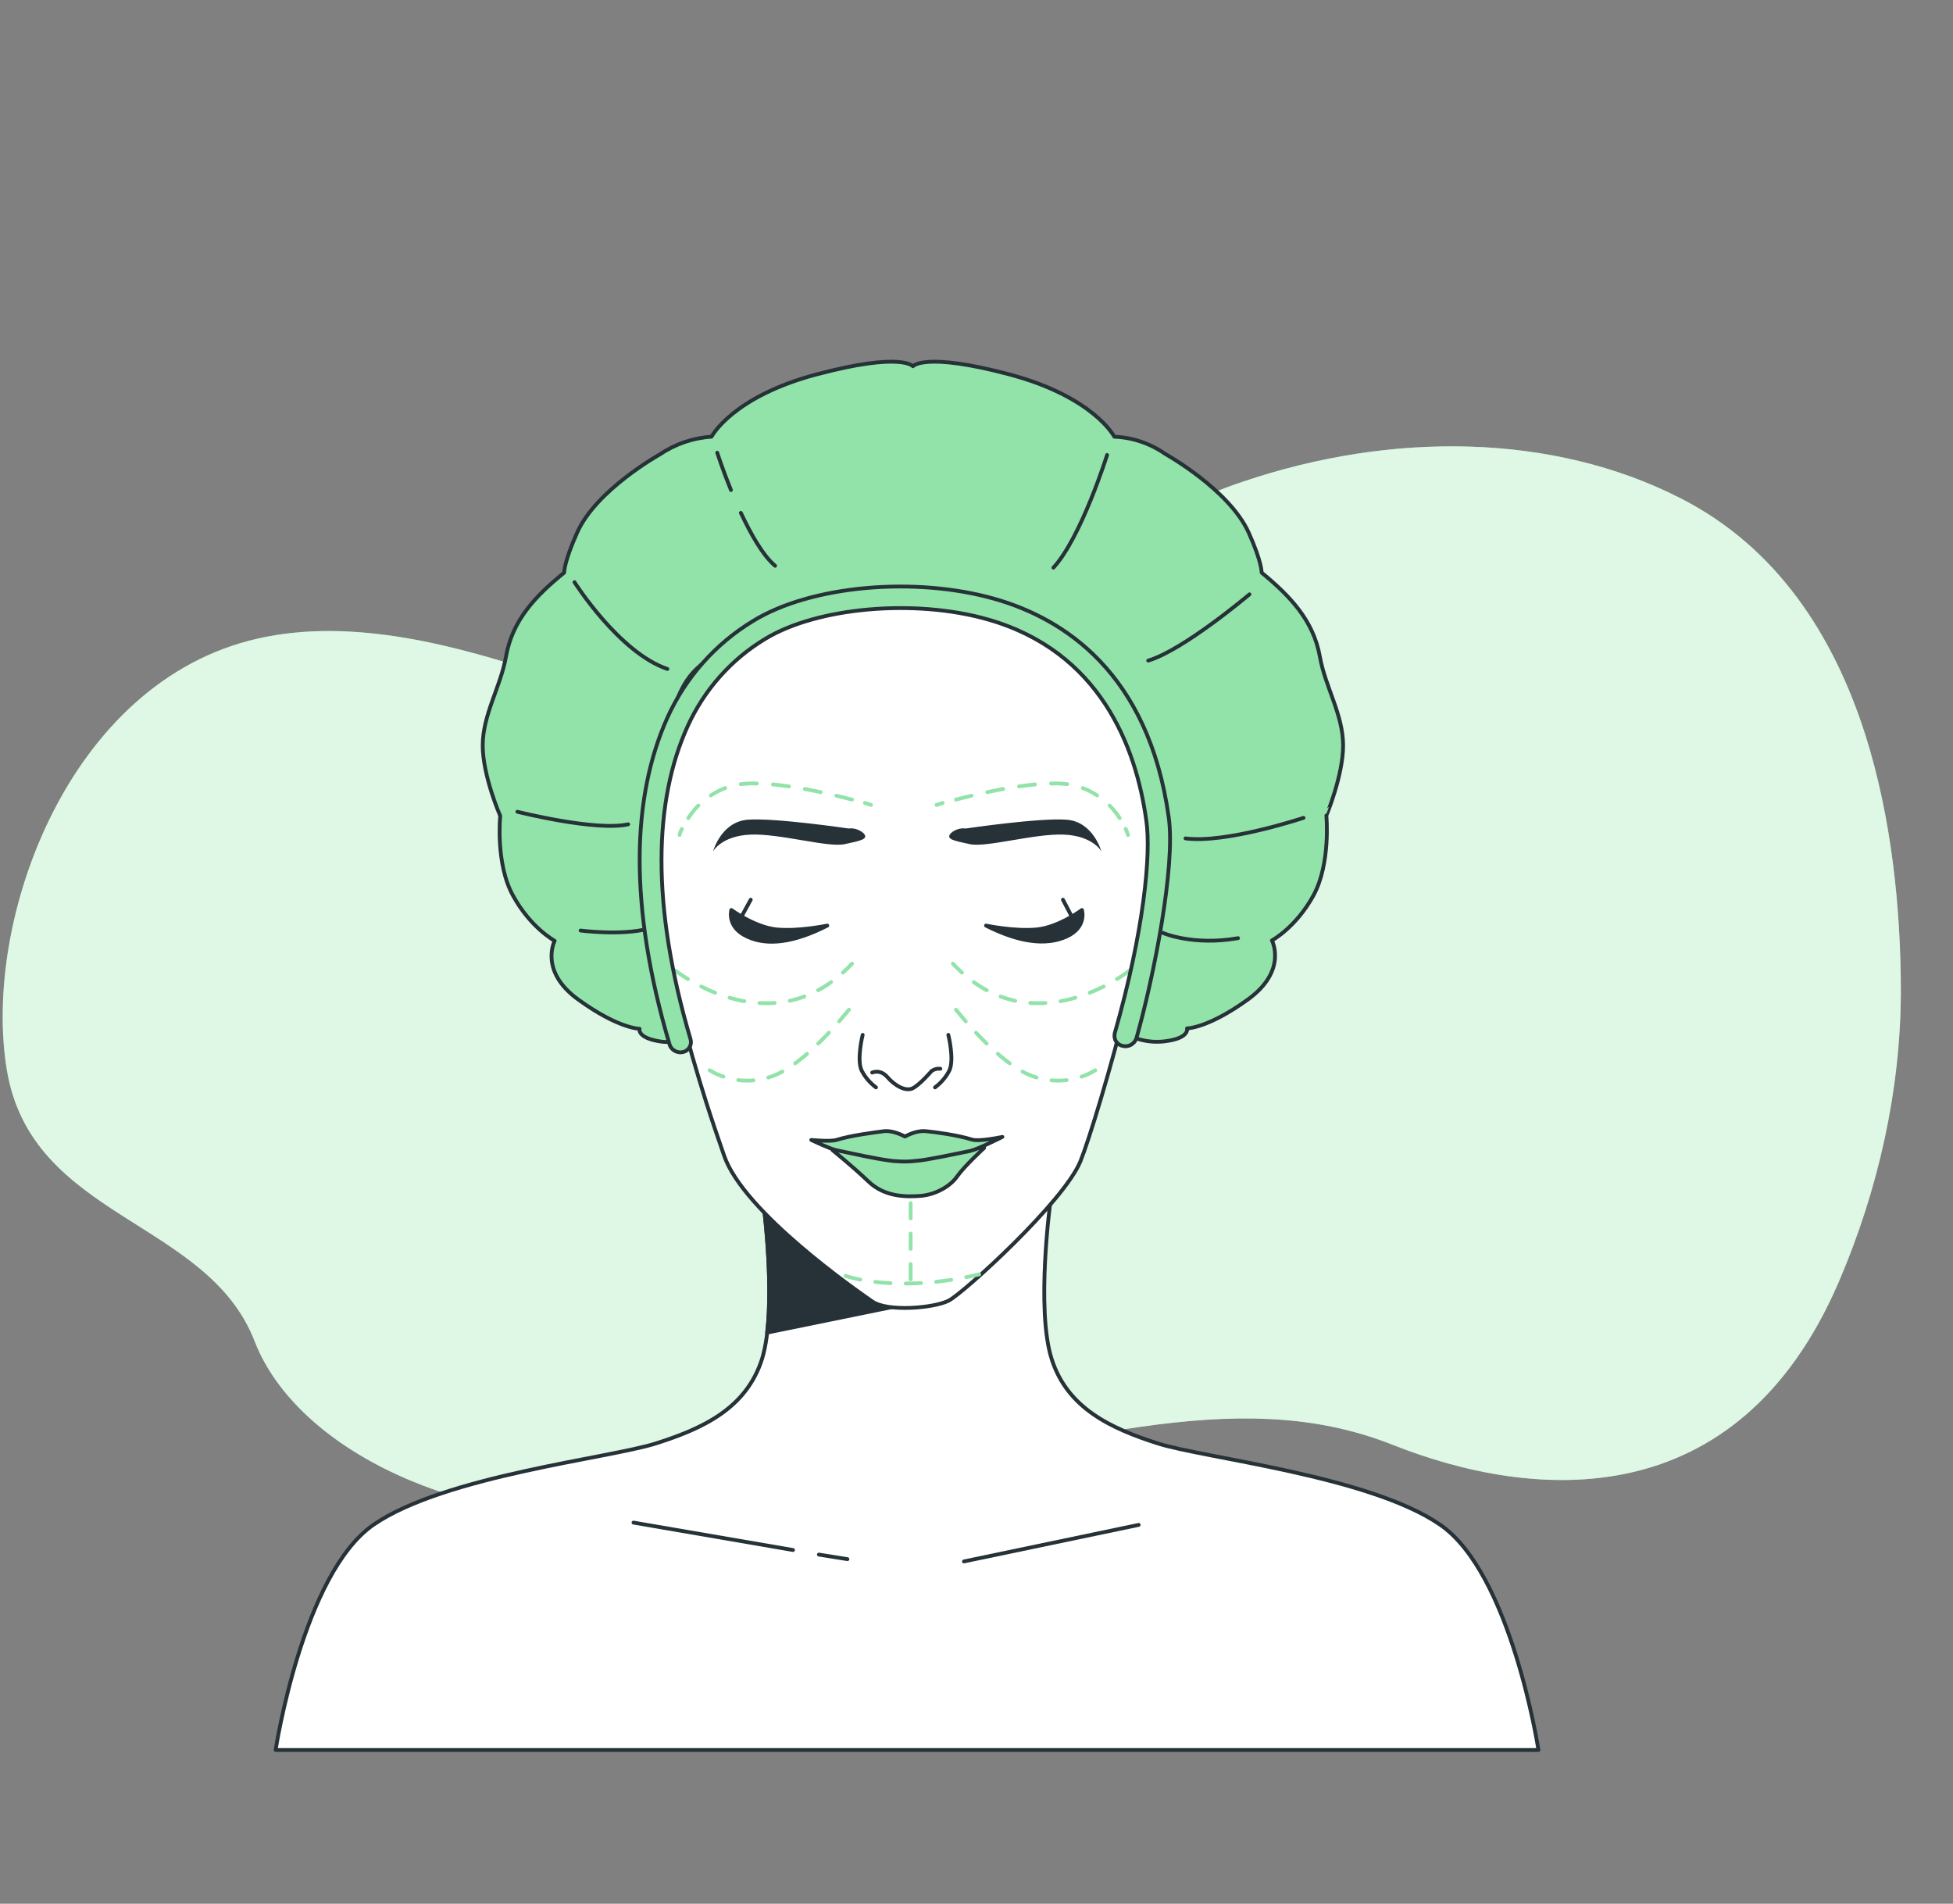 <?xml version="1.0" encoding="utf-8"?>
<!-- Generator: Adobe Illustrator 25.0.1, SVG Export Plug-In . SVG Version: 6.00 Build 0)  -->
<svg version="1.1" id="Layer_1" xmlns="http://www.w3.org/2000/svg" xmlns:xlink="http://www.w3.org/1999/xlink" x="0px" y="0px"
	 viewBox="0 0 513 500" style="enable-background:new 0 0 513 500;" xml:space="preserve">
<rect x="0" y="0" width="513" height="500" fill="#808080" stroke="none"/>
<style type="text/css">
	.st0{fill:#92E3A9;}
	.st1{opacity:0.7;fill:#FFFFFF;enable-background:new    ;}
	.st2{fill:#FFFFFF;stroke:#263238;stroke-linecap:round;stroke-linejoin:round;}
	.st3{fill:#263238;stroke:#263238;stroke-linecap:round;stroke-linejoin:round;}
	.st4{fill:none;stroke:#263238;stroke-linecap:round;stroke-linejoin:round;}
	.st5{fill:#92E3A9;stroke:#263238;stroke-linecap:round;stroke-linejoin:round;}
	.st6{fill:#263238;}
	.st7{fill:none;stroke:#92E3A9;stroke-linecap:round;stroke-linejoin:round;}
	.st8{fill:none;stroke:#92E3A9;stroke-linecap:round;stroke-linejoin:round;stroke-dasharray:4.234,4.234;}
	.st9{fill:none;stroke:#92E3A9;stroke-linecap:round;stroke-linejoin:round;stroke-dasharray:4;}
</style>
<g id="freepik--background-simple--inject-106">
	<path class="st0" d="M490,193.1c-8.4-26.4-23.4-49.4-48.5-62.2c-33.6-17.2-76-17.6-115-4.4c-22.3,7.5-42.8,20.1-62.9,33
		c-17.8,11.4-38.8,28.9-59.4,32.6c-27.9,5-86.7-35.6-136.4-24.4C17.9,178.9-4.7,241.8,1.8,281s52.7,39.2,65.1,71.3
		s68.8,59.4,145.4,41.2c76.6-18.2,116.5-28.7,153.6-14c37.1,14.7,90.4,18.9,117-42.6c10.6-24.6,16.3-50.8,16.4-76.2
		C499.3,238.3,496.8,214.6,490,193.1z"/>
	<path class="st1" d="M490,193.1c-8.4-26.4-23.4-49.4-48.5-62.2c-33.6-17.2-76-17.6-115-4.4c-22.3,7.5-42.8,20.1-62.9,33
		c-17.8,11.4-38.8,28.9-59.4,32.6c-27.9,5-86.7-35.6-136.4-24.4C17.9,178.9-4.7,241.8,1.8,281s52.7,39.2,65.1,71.3
		s68.8,59.4,145.4,41.2c76.6-18.2,116.5-28.7,153.6-14c37.1,14.7,90.4,18.9,117-42.6c10.6-24.6,16.3-50.8,16.4-76.2
		C499.3,238.3,496.8,214.6,490,193.1z"/>
</g>
<g id="freepik--character-2--inject-106">
	<path class="st2" d="M378.2,400.4c-18.7-12.8-61.9-17.4-74.1-21.3c-12.2-3.9-23.8-9.2-27.9-22.3c-4.1-13.1-0.3-41.1-0.3-41.1
		l-37.7,7.8l-37.7-7.8c0,0,3.7,28-0.3,41.1c-4.1,13.1-15.6,18.4-27.9,22.3c-12.2,3.9-55.4,8.5-74.1,21.3s-25.8,59.2-25.8,59.2h331.7
		C404.1,459.5,396.9,413.1,378.2,400.4z"/>
	<path class="st3" d="M238.7,342.4l7.4-10.5l-16.5-10.2l-29.1-6c0,0,2.7,20.1,1,34.3L238.7,342.4z"/>
	<line class="st4" x1="215.1" y1="408.3" x2="222.6" y2="409.5"/>
	<line class="st4" x1="166.4" y1="399.9" x2="208.3" y2="407.1"/>
	<line class="st4" x1="299.1" y1="400.5" x2="253.2" y2="410.1"/>
	<path class="st5" d="M352.8,195.8c0-8.1-4.7-15.4-6.1-23.3c-1.7-9.6-7.9-16-15.3-22.1c0,0,0.1-2.7-3.4-10.5
		c-5.1-11.3-21.8-20.6-21.8-20.6c-4-2.8-8.6-4.4-13.5-4.6c0,0-5.4-10.5-27.7-16.4c-22.3-5.9-25.2-2.1-25.2-2.1s-2.9-3.8-25.2,2.1
		c-22.3,5.9-27.7,16.4-27.7,16.4c-4.8,0.3-9.5,1.9-13.5,4.6c0,0-16.8,9.3-21.8,20.6c-3.5,7.8-3.4,10.5-3.4,10.5
		c-7.5,6.1-13.6,12.4-15.3,22.1c-1.4,7.9-6.1,15.2-6.1,23.3c0,8,4.6,18.5,4.6,18.5s-1.3,12.6,3.4,21c4.6,8.4,10.9,11.8,10.9,11.8
		s-4.2,8,6.3,15.5c10.5,7.6,16,7.6,16,7.6s-0.8,2.5,5.9,3.4c4.2,0.4,8.3-0.6,11.8-2.9c0,0-14.7-52.5-0.4-76.9s34.8-34.6,42.4-35.4
		c4-0.5,8.1-0.8,12.2-0.8c0,0,4.6,0,12.2,0.8c7.6,0.8,28.1,10.9,42.4,35.3s-0.4,76.9-0.4,76.9c3.5,2.3,7.6,3.4,11.8,2.9
		c6.7-0.8,5.9-3.4,5.9-3.4s5.5,0,16-7.6c10.5-7.6,6.3-15.5,6.3-15.5s6.3-3.4,10.9-11.8s3.4-21,3.4-21S352.8,203.7,352.8,195.8z"/>
	<path class="st4" d="M152.5,244.4c0,0,10.6,1.4,17.9-0.5"/>
	<path class="st4" d="M135.9,213.2c0,0,20.6,5.2,29.1,3.3"/>
	<path class="st4" d="M150.9,152.9c0,0,11.7,18.5,24.4,22.8"/>
	<path class="st4" d="M194.6,134.7c2.6,5.5,5.7,11.1,9,13.9"/>
	<path class="st4" d="M188.4,118.9c0,0,1.4,4.4,3.6,9.8"/>
	<path class="st4" d="M290.8,119.5c0,0-6.8,21.7-14.1,29.6"/>
	<path class="st4" d="M328.2,156.1c0,0-17.4,14.7-26.6,17.4"/>
	<path class="st4" d="M342.4,214.8c0,0-20.4,6.8-31,5.4"/>
	<path class="st4" d="M305.4,245c0,0,7.9,3.5,19.8,1.4"/>
	<path class="st2" d="M178.2,182.9c-13.5,32.1-2.2,76.5,7.3,106.6c1.5,4.7,3.1,9.4,4.7,14c5.1,14.9,35,35.6,38.9,38.3
		c3.9,2.8,16.2,1.8,20.1-0.2c3.9-2,30.3-26,34.6-36.6c4.3-10.6,23.1-74.7,20.5-94.8c-4.7-36.2-23.2-44.6-43.7-50.9s-46.8-3.5-61,5.9
		C189.3,172.2,182.5,172.6,178.2,182.9z"/>
	<line class="st4" x1="197.2" y1="236.3" x2="194.9" y2="240.5"/>
	<path class="st3" d="M217.3,243.1c0,0-7.7,1.6-13.4,1c-5.7-0.6-11.8-5.1-11.8-5.1s-1.3,4.5,4.2,7
		C201.6,248.5,208.7,247.5,217.3,243.1z"/>
	<line class="st4" x1="279.2" y1="236.3" x2="281.4" y2="240.5"/>
	<path class="st3" d="M259,243.1c0,0,7.7,1.6,13.4,1c5.8-0.6,11.8-5.1,11.8-5.1s1.4,4.5-4.1,7C274.7,248.4,267.7,247.5,259,243.1z"
		/>
	<path class="st4" d="M226.6,271.8c0,0-1.6,6.4-0.3,9.3c0.9,1.8,2.2,3.3,3.8,4.5"/>
	<path class="st4" d="M249.1,271.8c0,0,1.6,6.4,0.3,9.3c-0.9,1.8-2.2,3.3-3.8,4.5"/>
	<path class="st4" d="M229.1,281.7c0,0,2.1-1,4,1.2c1.9,2.2,4.8,3.9,6.7,2.9c1.9-1,4.9-4.5,4.9-4.5c0.7-0.5,1.5-0.7,2.3-0.6"/>
	<path class="st5" d="M218.7,302.1c0,0,5.1,4.1,9.3,8.1c4.2,4.1,9.7,4.2,13.7,3.9s7.9-2.5,9.7-5.1c1.7-2.5,7.1-7.5,7.1-7.5
		L218.7,302.1z"/>
	<path class="st5" d="M263.3,298.6c0,0-6.1,1.3-8,0.7c-3.8-1.2-9.9-2-12.1-2.2c-1.9-0.2-4,0.6-5.5,1.4c-1.5-0.8-3.7-1.6-5.5-1.4
		c-2.3,0.3-8.7,1.1-12.5,2.3c-1.7,0.5-6.6,0-6.6,0s5,2.4,6.6,2.7c3.8,0.8,10.6,2.3,13.9,2.7c0.8,0.1,1.5,0.2,2.1,0.2
		c1.3,0.1,2.6,0.1,3.8,0c0.6-0.1,1.3-0.1,2.1-0.2c3.1-0.4,9.3-1.7,13.2-2.5C257,301.8,263.3,298.6,263.3,298.6z"/>
	<path class="st6" d="M222.9,217.6c0,0-19.7-2.9-26.6-2.3c-6.9,0.6-9,8.3-9,8.3s2.2-4.1,9.9-4.4c7.7-0.3,20.5,3.5,24.7,2.5
		c4.2-0.9,6.4-1.3,4.9-2.9C225.7,217.9,224.3,217.4,222.9,217.6z"/>
	<path class="st6" d="M253.7,217.6c0,0,19.6-2.9,26.6-2.3c6.9,0.6,9,8.3,9,8.3s-2.2-4.1-9.9-4.4c-7.7-0.3-20.5,3.5-24.7,2.5
		c-4.2-0.9-6.4-1.3-4.9-2.9C250.8,217.9,252.3,217.4,253.7,217.6z"/>
	<path class="st7" d="M228.8,211.4l-1.6-0.5"/>
	<path class="st8" d="M223.8,210c-8.1-2.1-24-5.7-31.6-3.6c-5.2,1.5-9.6,5-12.2,9.8"/>
	<path class="st7" d="M179.1,217.7c-0.2,0.5-0.5,1-0.6,1.6"/>
	<path class="st7" d="M246,211.4l1.6-0.5"/>
	<path class="st8" d="M251.1,210c8.1-2.1,24-5.7,31.6-3.6c5.2,1.5,9.6,5,12.2,9.8"/>
	<path class="st7" d="M295.7,217.7c0.2,0.5,0.4,1,0.6,1.6"/>
	<path class="st9" d="M177.4,254.9c0,0,25.5,20.5,46.4-1.8"/>
	<path class="st9" d="M186.4,281.1c5.3,3.2,11.9,3.6,17.6,1.1c9.7-4.3,21.2-19.8,21.2-19.8"/>
	<path class="st9" d="M296.7,254.9c0,0-25.5,20.5-46.4-1.8"/>
	<path class="st9" d="M287.7,281.1c-5.3,3.2-11.9,3.6-17.6,1.1c-9.7-4.3-21.2-19.8-21.2-19.8"/>
	<path class="st9" d="M222.1,335.1c0,0,13.2,4.8,35.1-0.4"/>
	<line class="st9" x1="239.2" y1="316" x2="239.2" y2="336.7"/>
	<path class="st5" d="M178.8,276.4c-1.3,0-2.5-0.8-2.9-2c-10.9-36.8-9.9-65.2-0.6-85.9c4.8-10.6,12.6-19.4,22.5-25.4
		c15.1-9.3,42.4-11.8,63.5-5.8c17.9,5.1,40.4,19.2,45.7,57.4c1.8,12.8-3.9,41.8-8.5,58c-0.5,1.5-2.1,2.4-3.6,2
		c-1.5-0.3-2.4-1.7-2.1-3.2c0,0,0-0.1,0-0.1c7.7-26.9,9.6-47.2,8.3-55.9c-2.7-19.5-12.2-44.4-41.6-52.8c-19.2-5.5-44.9-3.2-58.5,5.1
		c-9,5.4-16.1,13.5-20.4,23c-8.8,19.4-9.7,46.7,0.8,82.2c0.4,1.5-0.5,2.9-1.9,3.3c0,0-0.1,0-0.2,0
		C179.4,276.3,179.1,276.4,178.8,276.4z"/>
</g>
</svg>
